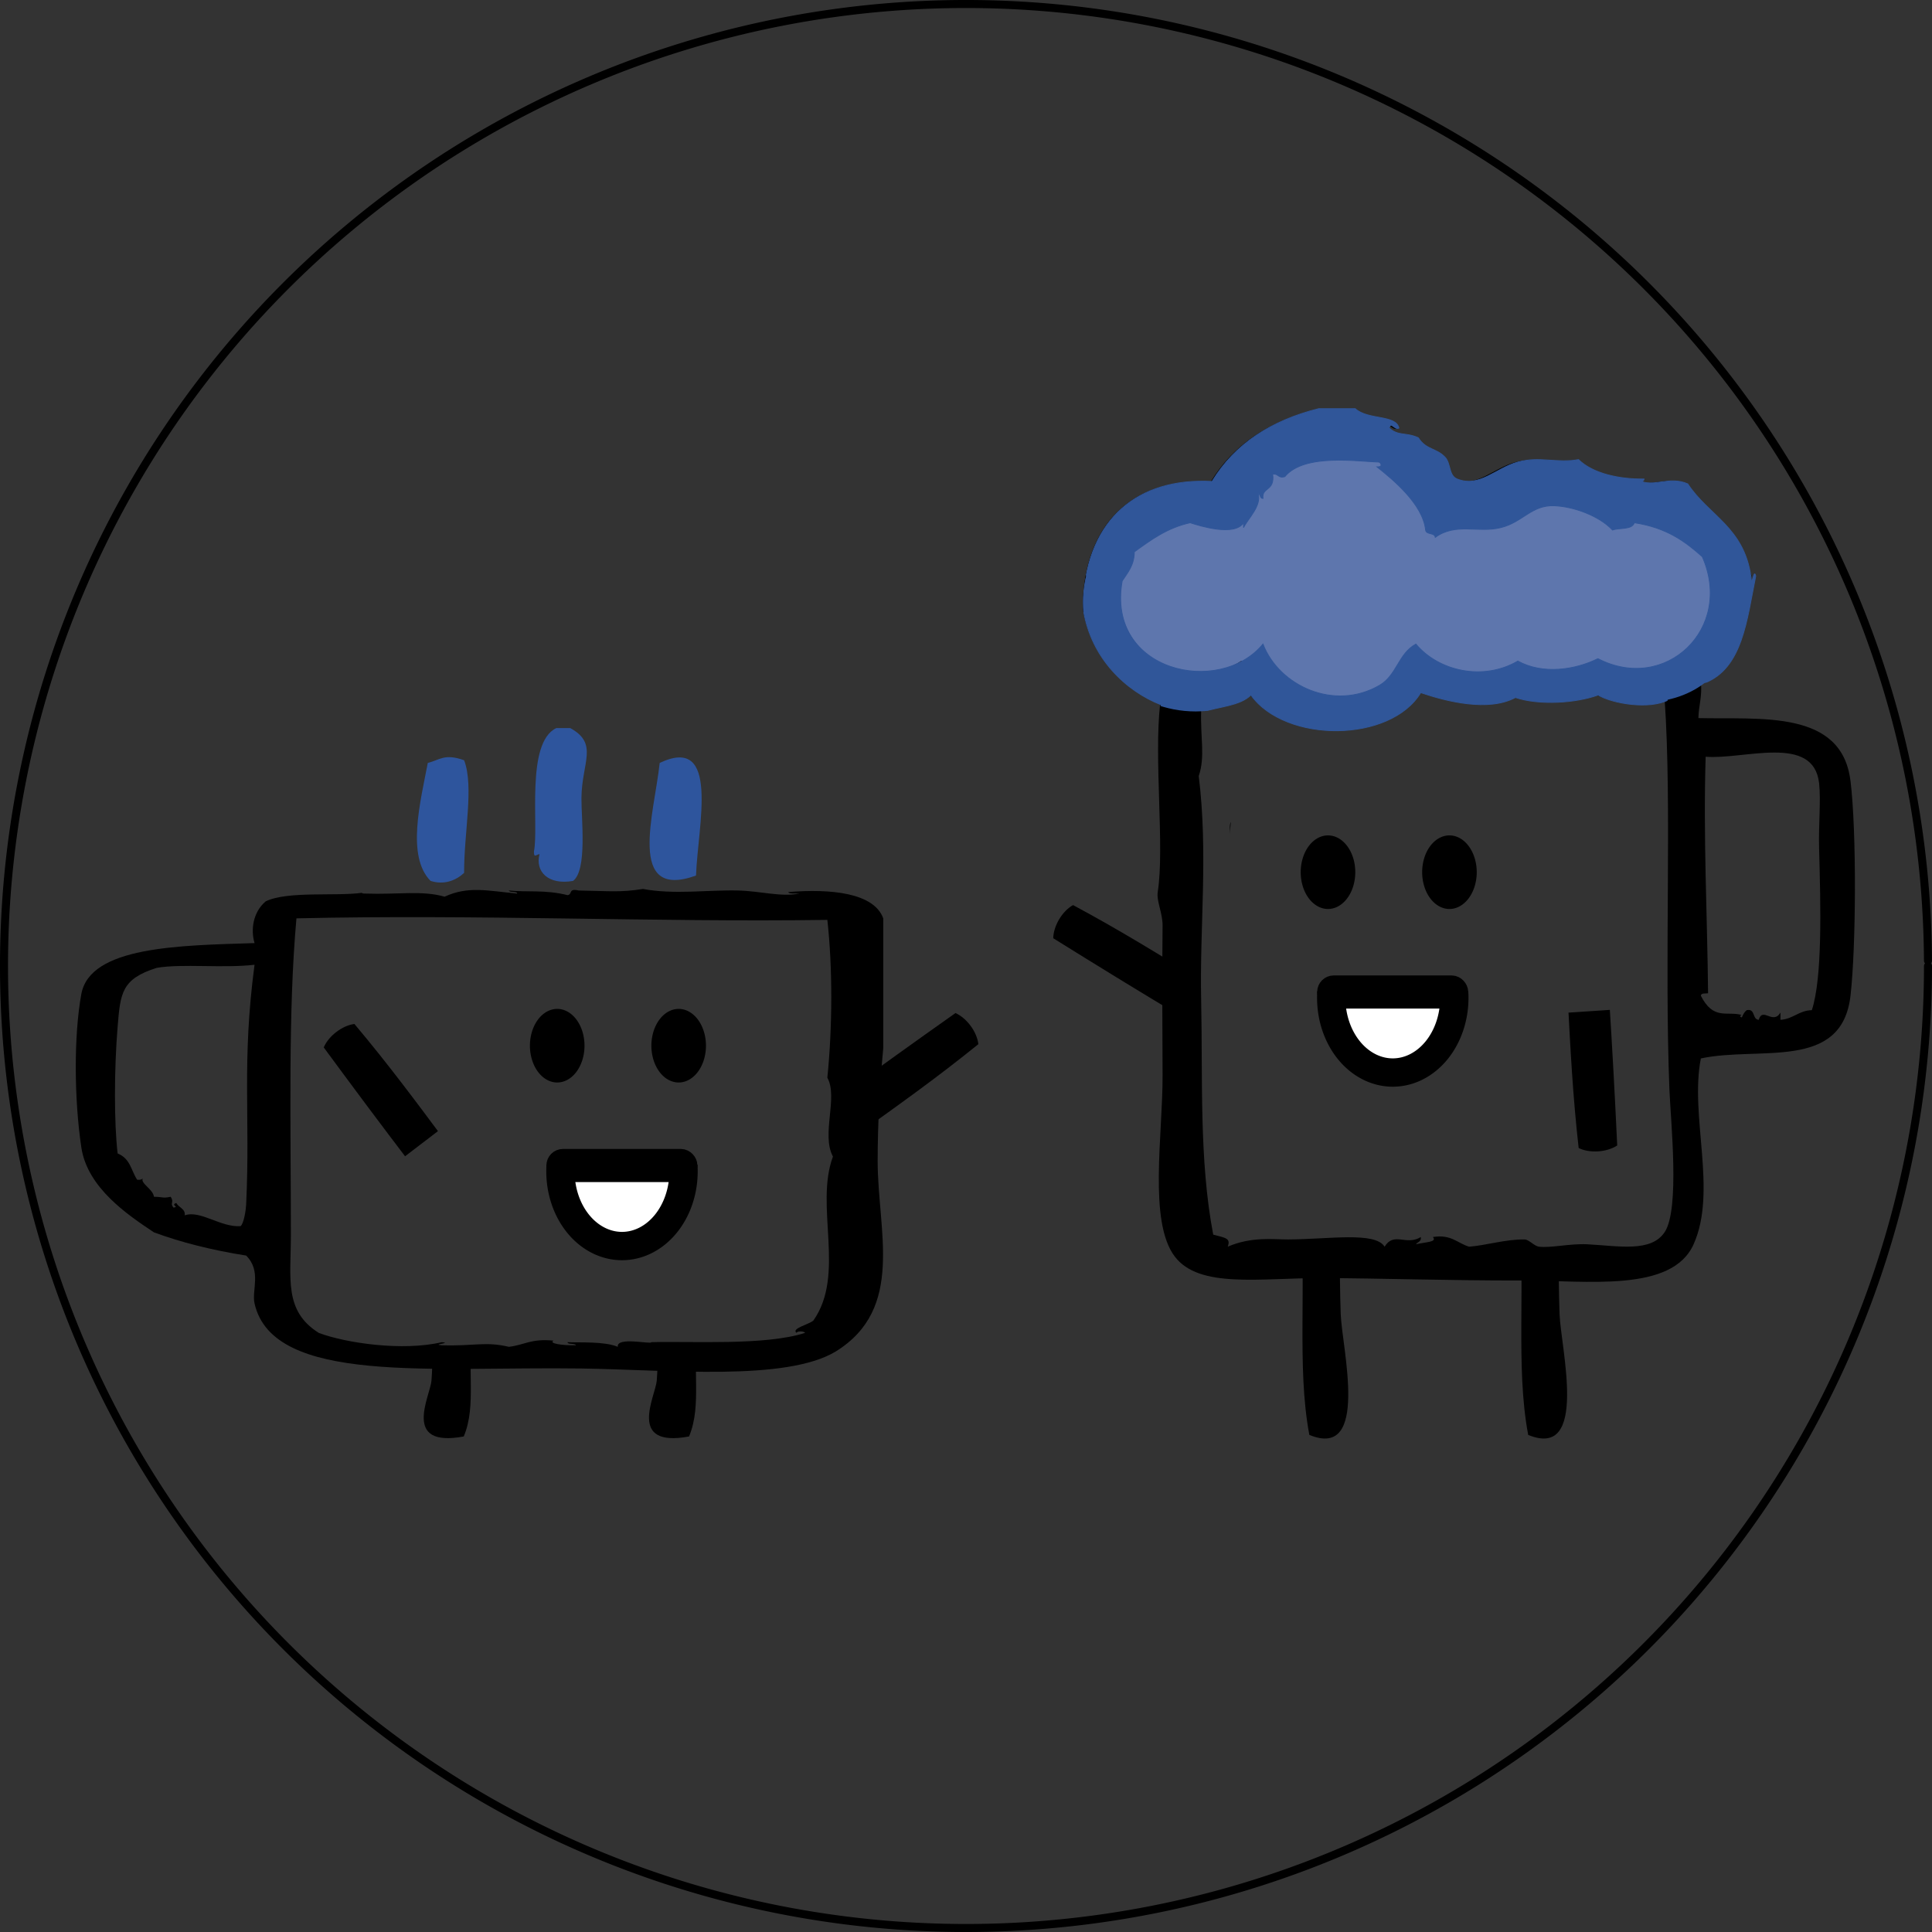 <?xml version="1.0" encoding="UTF-8" standalone="no"?>
<!-- Created with Inkscape (http://www.inkscape.org/) -->

<svg
   width="270.676mm"
   height="270.676mm"
   viewBox="0 0 270.676 270.676"
   version="1.1"
   id="svg5"
   sodipodi:docname="lets_learn.svg"
   inkscape:version="1.2.2 (732a01da63, 2022-12-09, custom)"
   xmlns:inkscape="http://www.inkscape.org/namespaces/inkscape"
   xmlns:sodipodi="http://sodipodi.sourceforge.net/DTD/sodipodi-0.dtd"
   xmlns="http://www.w3.org/2000/svg"
   xmlns:svg="http://www.w3.org/2000/svg">
  <rect x="0" y="0" width="270.676" height="270.676" fill="#333333" stroke="none"/>
  <sodipodi:namedview
     id="namedview7"
     pagecolor="#ffffff"
     bordercolor="#666666"
     borderopacity="1.0"
     inkscape:showpageshadow="2"
     inkscape:pageopacity="0.0"
     inkscape:pagecheckerboard="0"
     inkscape:deskcolor="#d1d1d1"
     inkscape:document-units="mm"
     showgrid="false"
     inkscape:zoom="0.66331437"
     inkscape:cx="706.3016"
     inkscape:cy="1037.9694"
     inkscape:window-width="3800"
     inkscape:window-height="2096"
     inkscape:window-x="40"
     inkscape:window-y="27"
     inkscape:window-maximized="1"
     inkscape:current-layer="layer1" />
  <defs
     id="defs2">
    <clipPath
       clipPathUnits="userSpaceOnUse"
       id="clipPath742">
      <g
         id="g752">
        <rect
           style="fill:#ffffff;stroke:#000000;stroke-width:2.381;stroke-linecap:round;stroke-linejoin:round;stroke-dashoffset:0.4"
           id="rect744"
           width="45.889"
           height="25.32"
           x="-379.859"
           y="-412.386"
           ry="0.575"
           transform="rotate(-24.945)" />
        <rect
           style="fill:#ffffff;stroke:#000000;stroke-width:2.381;stroke-linecap:round;stroke-linejoin:round;stroke-dashoffset:0.4"
           id="rect746"
           width="45.889"
           height="25.32"
           x="-528.162"
           y="-46.282"
           ry="0.575"
           transform="rotate(11.033)" />
        <rect
           style="fill:#ffffff;stroke:#000000;stroke-width:3.059;stroke-linecap:round;stroke-linejoin:round;stroke-dashoffset:0.4"
           id="rect748"
           width="242.579"
           height="240.619"
           x="-476.234"
           y="-296.63"
           ry="0.573" />
        <rect
           style="fill:#ffffff;stroke:#000000;stroke-width:3.141;stroke-linecap:round;stroke-linejoin:round;stroke-dashoffset:0.4"
           id="rect750"
           width="45.868"
           height="89.113"
           x="-546.127"
           y="-211.948"
           ry="1.017" />
      </g>
    </clipPath>
    <clipPath
       clipPathUnits="userSpaceOnUse"
       id="clipPath7090-5">
      <rect
         style="fill:#000000;fill-opacity:1;stroke:none;stroke-width:2.381;stroke-linecap:round;stroke-linejoin:round;stroke-dashoffset:0.4;stroke-opacity:1"
         id="rect7092-3"
         width="21.201"
         height="14.949"
         x="123.494"
         y="-77.222" />
    </clipPath>
    <clipPath
       clipPathUnits="userSpaceOnUse"
       id="clipPath7090">
      <rect
         style="fill:#000000;fill-opacity:1;stroke:none;stroke-width:2.381;stroke-linecap:round;stroke-linejoin:round;stroke-dashoffset:0.4;stroke-opacity:1"
         id="rect7092"
         width="21.201"
         height="14.949"
         x="123.494"
         y="-77.222" />
    </clipPath>
    <clipPath
       clipPathUnits="userSpaceOnUse"
       id="clipPath3000-1-5-1">
      <g
         id="g3016-8-9-9"
         transform="matrix(8.249,0,0,8.228,-217.663,1635.994)">
        <path
           style="fill:#7887ab;fill-opacity:0.425;stroke:none;stroke-width:2.442;stroke-linecap:round;stroke-linejoin:round;stroke-dashoffset:0.4"
           id="path3002-7-2-4"
           sodipodi:type="arc"
           sodipodi:cx="64.737144"
           sodipodi:cy="-163.65541"
           sodipodi:rx="16.200552"
           sodipodi:ry="15.783353"
           sodipodi:start="0"
           sodipodi:end="6.2775729"
           sodipodi:open="true"
           sodipodi:arc-type="arc"
           d="m 80.938,-163.655 a 16.201,15.783 0 0 1 -16.178,15.783 16.201,15.783 0 0 1 -16.223,-15.739 16.201,15.783 0 0 1 16.132,-15.828 16.201,15.783 0 0 1 16.268,15.695" />
        <path
           style="fill:#7887ab;fill-opacity:0.425;stroke:none;stroke-width:2.442;stroke-linecap:round;stroke-linejoin:round;stroke-dashoffset:0.4"
           id="path3004-9-2-7"
           sodipodi:type="arc"
           sodipodi:cx="64.923241"
           sodipodi:cy="-170.28719"
           sodipodi:rx="16.200552"
           sodipodi:ry="15.783353"
           sodipodi:start="0"
           sodipodi:end="6.2775729"
           sodipodi:open="true"
           sodipodi:arc-type="arc"
           d="m 81.124,-170.287 a 16.201,15.783 0 0 1 -16.178,15.783 16.201,15.783 0 0 1 -16.223,-15.739 16.201,15.783 0 0 1 16.132,-15.828 16.201,15.783 0 0 1 16.268,15.695" />
        <path
           style="fill:#7887ab;fill-opacity:0.425;stroke:none;stroke-width:3.789;stroke-linecap:round;stroke-linejoin:round;stroke-dashoffset:0.4"
           id="path3006-2-8-8"
           sodipodi:type="arc"
           sodipodi:cx="103.26582"
           sodipodi:cy="-179.57236"
           sodipodi:rx="38.99765"
           sodipodi:ry="15.783353"
           sodipodi:start="0"
           sodipodi:end="6.2775729"
           sodipodi:open="true"
           sodipodi:arc-type="arc"
           d="m 142.263,-179.572 a 38.998,15.783 0 0 1 -38.943,15.783 38.998,15.783 0 0 1 -39.052,-15.739 38.998,15.783 0 0 1 38.833,-15.828 38.998,15.783 0 0 1 39.161,15.695" />
        <path
           style="fill:#7887ab;fill-opacity:0.425;stroke:none;stroke-width:2.344;stroke-linecap:round;stroke-linejoin:round;stroke-dashoffset:0.4"
           id="path3008-0-9-4"
           sodipodi:type="arc"
           sodipodi:cx="136.90419"
           sodipodi:cy="-169.12315"
           sodipodi:rx="13.721117"
           sodipodi:ry="17.175591"
           sodipodi:start="0"
           sodipodi:end="6.2775729"
           sodipodi:open="true"
           sodipodi:arc-type="arc"
           d="m 150.625,-169.123 a 13.721,17.176 0 0 1 -13.702,17.176 13.721,17.176 0 0 1 -13.74,-17.127 13.721,17.176 0 0 1 13.663,-17.224 13.721,17.176 0 0 1 13.779,17.079" />
        <path
           style="fill:#7887ab;fill-opacity:0.425;stroke:none;stroke-width:3.089;stroke-linecap:round;stroke-linejoin:round;stroke-dashoffset:0.4"
           id="path3010-2-7-5"
           sodipodi:type="arc"
           sodipodi:cx="129.5618"
           sodipodi:cy="-159.7014"
           sodipodi:rx="12.459228"
           sodipodi:ry="10.466006"
           sodipodi:start="0"
           sodipodi:end="6.2775729"
           sodipodi:open="true"
           sodipodi:arc-type="arc"
           d="m 142.021,-159.701 a 12.459,10.466 0 0 1 -12.442,10.466 12.459,10.466 0 0 1 -12.477,-10.437 12.459,10.466 0 0 1 12.407,-10.495 12.459,10.466 0 0 1 12.511,10.407" />
        <path
           style="fill:#7887ab;fill-opacity:0.425;stroke:none;stroke-width:3.089;stroke-linecap:round;stroke-linejoin:round;stroke-dashoffset:0.4"
           id="path3012-3-3-0"
           sodipodi:type="arc"
           sodipodi:cx="120.47342"
           sodipodi:cy="-151.77776"
           sodipodi:rx="12.459228"
           sodipodi:ry="10.466006"
           sodipodi:start="0"
           sodipodi:end="6.2775729"
           sodipodi:open="true"
           sodipodi:arc-type="arc"
           d="m 132.933,-151.778 a 12.459,10.466 0 0 1 -12.442,10.466 12.459,10.466 0 0 1 -12.477,-10.437 12.459,10.466 0 0 1 12.407,-10.495 12.459,10.466 0 0 1 12.511,10.407" />
        <path
           style="fill:#7887ab;fill-opacity:0.425;stroke:none;stroke-width:4.849;stroke-linecap:round;stroke-linejoin:round;stroke-dashoffset:0.4"
           id="path3014-7-6-3"
           sodipodi:type="arc"
           sodipodi:cx="94.16452"
           sodipodi:cy="-153.65694"
           sodipodi:rx="26.11651"
           sodipodi:ry="12.301496"
           sodipodi:start="0"
           sodipodi:end="6.2775729"
           sodipodi:open="true"
           sodipodi:arc-type="arc"
           d="m 120.281,-153.657 a 26.117,12.301 0 0 1 -26.08,12.301 26.117,12.301 0 0 1 -26.153,-12.267 26.117,12.301 0 0 1 26.006,-12.336 26.117,12.301 0 0 1 26.226,12.232" />
      </g>
    </clipPath>
    <clipPath
       clipPathUnits="userSpaceOnUse"
       id="clipPath7220-1-4-6-2">
      <rect
         style="fill:#ffffff;fill-opacity:1;stroke:#000000;stroke-width:2.913;stroke-linecap:round;stroke-linejoin:round;stroke-dashoffset:0.4;stroke-opacity:1"
         id="rect7222-5-7-0-6"
         width="24.743"
         height="9.65"
         x="85.446"
         y="-43.15"
         ry="0.575" />
    </clipPath>
    <clipPath
       clipPathUnits="userSpaceOnUse"
       id="clipPath7220-1-4-6">
      <rect
         style="fill:#ffffff;fill-opacity:1;stroke:#000000;stroke-width:2.913;stroke-linecap:round;stroke-linejoin:round;stroke-dashoffset:0.4;stroke-opacity:1"
         id="rect7222-5-7-0"
         width="24.743"
         height="9.65"
         x="85.446"
         y="-43.15"
         ry="0.575" />
    </clipPath>
    <clipPath
       clipPathUnits="userSpaceOnUse"
       id="clipPath7220-1-4">
      <rect
         style="fill:#ffffff;fill-opacity:1;stroke:#000000;stroke-width:2.913;stroke-linecap:round;stroke-linejoin:round;stroke-dashoffset:0.4;stroke-opacity:1"
         id="rect7222-5-7"
         width="24.743"
         height="9.65"
         x="85.446"
         y="-43.15"
         ry="0.575" />
    </clipPath>
    <clipPath
       clipPathUnits="userSpaceOnUse"
       id="clipPath7220-1">
      <rect
         style="fill:#ffffff;fill-opacity:1;stroke:#000000;stroke-width:2.913;stroke-linecap:round;stroke-linejoin:round;stroke-dashoffset:0.4;stroke-opacity:1"
         id="rect7222-5"
         width="24.743"
         height="9.65"
         x="85.446"
         y="-43.15"
         ry="0.575" />
    </clipPath>
    <clipPath
       clipPathUnits="userSpaceOnUse"
       id="clipPath6964-6-1">
      <rect
         style="fill:#000000;fill-opacity:1;stroke:none;stroke-width:2.381;stroke-linecap:round;stroke-linejoin:round;stroke-dashoffset:0.4;stroke-opacity:1"
         id="rect6966-1-2"
         width="8.176"
         height="31.89"
         x="144.535"
         y="-68.887" />
    </clipPath>
    <clipPath
       clipPathUnits="userSpaceOnUse"
       id="clipPath6964-7">
      <rect
         style="fill:#000000;fill-opacity:1;stroke:none;stroke-width:2.381;stroke-linecap:round;stroke-linejoin:round;stroke-dashoffset:0.4;stroke-opacity:1"
         id="rect6966-0"
         width="8.176"
         height="31.89"
         x="144.535"
         y="-68.887" />
    </clipPath>
    <clipPath
       clipPathUnits="userSpaceOnUse"
       id="clipPath6964-6">
      <rect
         style="fill:#000000;fill-opacity:1;stroke:none;stroke-width:2.381;stroke-linecap:round;stroke-linejoin:round;stroke-dashoffset:0.4;stroke-opacity:1"
         id="rect6966-1"
         width="8.176"
         height="31.89"
         x="144.535"
         y="-68.887" />
    </clipPath>
    <clipPath
       clipPathUnits="userSpaceOnUse"
       id="clipPath6964">
      <rect
         style="fill:#000000;fill-opacity:1;stroke:none;stroke-width:2.381;stroke-linecap:round;stroke-linejoin:round;stroke-dashoffset:0.4;stroke-opacity:1"
         id="rect6966"
         width="8.176"
         height="31.89"
         x="144.535"
         y="-68.887" />
    </clipPath>
  </defs>
  <g
     inkscape:label="Layer 1"
     inkscape:groupmode="layer"
     id="layer1"
     transform="translate(220.818,126.666)">
    <g
       id="g1672"
       transform="matrix(1.373,0,0,1.373,26.22,-68.897)">
      <path
         d="m -54.33,41.8 c -0.165,0.282 -0.073,0.819 -0.12,1.221 0.049,-0.401 0.079,-0.814 0.12,-1.221 z"
         id="path599-0"
         style="fill-rule:evenodd;stroke-width:0.122" />
      <path
         d="M 8.896,37.603 C 8.002,30.297 -0.314,31.358 -6.62,31.199 c 0.023,-1.291 0.41,-2.218 0.246,-3.694 3.838,-1.497 4.275,-6.398 5.172,-10.837 -0.197,-0.94 -0.412,1.497 -0.493,0 -0.742,-4.998 -4.277,-6.126 -6.404,-9.359 -1.904,-0.835 -3.505,0.408 -4.934,-0.349 0.211,0.096 0.456,0.124 0.501,-0.144 -2.5,0.028 -5.179,-0.532 -6.65,-1.97 -2.231,0.393 -3.96,-0.355 -6.157,0.246 -2.247,0.616 -3.885,2.632 -6.157,1.724 -0.88,-0.352 -0.623,-1.575 -1.231,-2.217 -0.887,-0.935 -1.934,-0.734 -2.709,-1.97 -1.268,-0.577 -2.024,-0.139 -2.956,-0.985 0.162,-0.738 0.526,0.235 0.985,0 -0.301,-1.374 -3.161,-0.789 -4.433,-1.97 h -3.694 c -4.87,1.206 -8.542,3.608 -10.837,7.389 -7.554,-0.4 -12.563,3.808 -13.054,11.822 v 1.231 c 0.798,4.915 4.35,8.227 7.882,9.606 -0.649,5.686 0.463,14.65 -0.246,19.212 -0.147,0.945 0.508,2.167 0.493,3.447 -0.06,5.02 -0.016,10.572 0,15.271 0.022,6.09 -1.456,14.894 1.231,18.472 2.49,3.314 8.691,2.201 15.024,2.217 6.126,0.016 12.901,0.258 20.443,0.246 6.576,-0.01 15.265,1.265 17.487,-3.695 2.44,-5.444 -0.414,-13.094 0.74,-18.964 5.981,-1.28 14.382,1.321 15.271,-6.404 0.565,-4.927 0.635,-16.71 -7e-4,-21.921 z m -18.966,46.059 c -1.389,2.079 -4.693,1.398 -7.882,1.23 -1.747,-0.091 -3.746,0.395 -4.926,0.246 -0.51,-0.064 -1.021,-0.731 -1.478,-0.739 -1.888,-0.034 -3.998,0.618 -5.665,0.739 -1.199,-0.362 -1.83,-1.29 -3.695,-0.985 0.471,0.523 -0.718,0.5 -1.724,0.739 0.16,-0.249 0.567,-0.255 0.493,-0.739 -1.507,0.929 -2.727,-0.587 -3.694,0.985 -0.963,-1.562 -5.696,-0.755 -9.852,-0.739 -1.435,0.006 -3.723,-0.317 -6.157,0.739 0.329,-0.866 -0.213,-0.897 -1.478,-1.231 -1.455,-7.597 -1.061,-16.002 -1.231,-23.89 -0.163,-7.575 0.729,-14.939 -0.246,-22.906 0.674,-2.004 0.155,-3.912 0.246,-6.65 1.655,-0.561 3.817,-0.617 4.926,-1.724 3.557,4.902 14.169,4.831 17.241,-0.246 2.577,0.876 6.864,1.967 9.606,0.493 2.45,0.813 6.138,0.559 8.374,-0.246 1.574,0.892 5.227,1.475 7.143,0.493 0.765,10.927 -0.04,26.548 0.493,39.9 0.132,3.273 1.077,12.182 -0.492,14.532 z M -17.212,25.042 c -2.325,1.151 -5.585,1.639 -8.128,0.246 -3.483,2.039 -8.01,1.064 -10.345,-1.724 -1.801,0.983 -1.919,3.157 -3.694,4.187 -4.575,2.657 -10.191,0.06 -11.822,-4.187 -4.407,5.351 -15.927,2.825 -14.285,-6.404 0.544,-0.852 1.219,-1.572 1.231,-2.956 1.669,-1.205 3.314,-2.434 5.665,-2.956 1.025,0.337 4.508,1.408 5.418,0 v 0.493 c 0.445,-0.911 1.85,-2.21 1.478,-3.448 0.268,0.061 0.167,0.49 0.493,0.493 -0.148,-1.175 1.217,-0.698 0.985,-2.463 0.593,-0.101 0.535,0.45 1.231,0.246 2.002,-2.422 7.566,-1.507 9.606,-1.478 0.275,0.303 0.214,0.506 -0.246,0.493 1.642,1.305 4.651,3.785 4.926,6.404 0.068,0.507 0.917,0.232 0.985,0.739 2.097,-1.515 4.337,-0.411 6.65,-0.985 2.23,-0.553 3.113,-2.307 5.418,-2.217 1.943,0.076 4.552,1.005 5.912,2.463 0.732,-0.254 1.968,-7e-4 2.217,-0.739 3.29,0.497 5.183,1.918 6.896,3.448 3.21,7.322 -3.754,13.886 -10.592,10.345 z M 4.956,61.002 c -1.355,0.041 -1.89,0.902 -3.202,0.985 v -0.739 c -0.775,1.291 -1.819,-0.624 -2.217,0.739 -0.695,-0.044 -0.308,-1.171 -1.231,-0.985 -0.23,0.181 -0.372,0.448 -0.493,0.739 -0.278,-0.047 -0.137,-0.247 0,-0.246 -1.52,-0.43 -2.892,0.582 -4.186,-1.97 0.039,-0.288 0.45,-0.207 0.739,-0.246 -0.071,-7.777 -0.503,-15.967 -0.246,-24.137 3.918,0.318 11.016,-2.356 11.576,2.709 0.196,1.778 -0.067,4.199 0,6.65 0.163,5.982 0.346,13.141 -0.74,16.501 z"
         id="path597-6"
         style="fill-rule:evenodd;stroke-width:0.086" />
      <path
         d="m 150.78,-95.716 c -0.289,-0.366 -0.618,-0.695 -0.985,-0.985 -1.124,-0.22 -1.396,0.41 -2.217,0.493 -0.32,2.535 -0.399,5.21 -0.656,7.76 0.036,-0.06 0.085,-0.108 0.163,-0.126 0.586,1.322 -0.49,1.166 -0.739,2.217 0.101,0.475 0.955,0.195 0.739,0.985 -0.291,-0.035 -0.558,-0.438 -0.739,0 0.871,0.393 -0.056,1.155 0.985,1.478 -1.466,1.767 -0.716,4.958 0,7.143 -0.315,-0.013 -0.342,-0.316 -0.739,-0.246 0.772,9.588 -0.339,17.557 0.985,24.63 6.192,2.564 3.326,-8.884 3.202,-12.315 -0.322,-8.914 0.355,-22.012 3.4e-4,-31.033 z"
         id="path601-6"
         style="fill:#000000;fill-opacity:1;fill-rule:evenodd;stroke-width:0.086"
         clip-path="url(#clipPath6964)"
         transform="translate(-193.897,156.71)" />
      <path
         d="m 150.78,-95.716 c -0.289,-0.366 -0.618,-0.695 -0.985,-0.985 -1.124,-0.22 -1.396,0.41 -2.217,0.493 -0.32,2.535 -0.399,5.21 -0.656,7.76 0.036,-0.06 0.085,-0.108 0.163,-0.126 0.586,1.322 -0.49,1.166 -0.739,2.217 0.101,0.475 0.955,0.195 0.739,0.985 -0.291,-0.035 -0.558,-0.438 -0.739,0 0.871,0.393 -0.056,1.155 0.985,1.478 -1.466,1.767 -0.716,4.958 0,7.143 -0.315,-0.013 -0.342,-0.316 -0.739,-0.246 0.772,9.588 -0.339,17.557 0.985,24.63 6.192,2.564 3.326,-8.884 3.202,-12.315 -0.322,-8.914 0.355,-22.012 3.4e-4,-31.033 z"
         id="path601-6-0"
         style="fill:#000000;fill-opacity:1;fill-rule:evenodd;stroke-width:0.086"
         clip-path="url(#clipPath6964-6)"
         transform="translate(-171.566,156.71)" />
      <path
         d="m 150.78,-95.716 c -0.289,-0.366 -0.618,-0.695 -0.985,-0.985 -1.124,-0.22 -1.396,0.41 -2.217,0.493 -0.32,2.535 -0.399,5.21 -0.656,7.76 0.036,-0.06 0.085,-0.108 0.163,-0.126 0.586,1.322 -0.49,1.166 -0.739,2.217 0.101,0.475 0.955,0.195 0.739,0.985 -0.291,-0.035 -0.558,-0.438 -0.739,0 0.871,0.393 -0.056,1.155 0.985,1.478 -1.466,1.767 -0.716,4.958 0,7.143 -0.315,-0.013 -0.342,-0.316 -0.739,-0.246 0.772,9.588 -0.339,17.557 0.985,24.63 6.192,2.564 3.326,-8.884 3.202,-12.315 -0.322,-8.914 0.355,-22.012 3.4e-4,-31.033 z"
         id="path601-6-9"
         style="fill:#000000;fill-opacity:1;fill-rule:evenodd;stroke-width:0.086"
         clip-path="url(#clipPath6964-7)"
         transform="matrix(-1.029,0,0,0.463,42.242,128.748)" />
      <path
         d="m 150.78,-95.716 c -0.289,-0.366 -0.618,-0.695 -0.985,-0.985 -1.124,-0.22 -1.396,0.41 -2.217,0.493 -0.32,2.535 -0.399,5.21 -0.656,7.76 0.036,-0.06 0.085,-0.108 0.163,-0.126 0.586,1.322 -0.49,1.166 -0.739,2.217 0.101,0.475 0.955,0.195 0.739,0.985 -0.291,-0.035 -0.558,-0.438 -0.739,0 0.871,0.393 -0.056,1.155 0.985,1.478 -1.466,1.767 -0.716,4.958 0,7.143 -0.315,-0.013 -0.342,-0.316 -0.739,-0.246 0.772,9.588 -0.339,17.557 0.985,24.63 6.192,2.564 3.326,-8.884 3.202,-12.315 -0.322,-8.914 0.355,-22.012 3.4e-4,-31.033 z"
         id="path601-6-0-3"
         style="fill:#000000;fill-opacity:1;fill-rule:evenodd;stroke-width:0.086"
         clip-path="url(#clipPath6964-6-1)"
         transform="matrix(-1.029,0,0,0.463,19.254,128.748)" />
      <path
         d="m 125.712,-39.581 c -0.712,0.579 -3.138,0.818 -2.709,0 -0.422,0.866 -0.496,-0.619 -0.985,-0.493 -1.941,1.667 -6.941,-1.023 -9.606,1.231 -0.157,-0.537 0.698,-0.784 -0.246,-0.739 -7.096,0.063 -13.83,0.104 -21.428,0.491 -0.864,1.081 -0.898,2.819 0,3.942 14.51,-0.065 26.274,-0.243 43.595,-0.74 0.32,-0.714 0.32,-1.748 0,-2.462 -3.259,-0.922 -5.578,-0.037 -8.62,-1.231 z"
         id="path605-6-5"
         style="fill-rule:evenodd;stroke-width:0.086"
         clip-path="url(#clipPath7220-1)"
         transform="matrix(-0.029,-0.712,0.998,-0.066,22.806,137.096)" />
      <path
         d="m 125.712,-39.581 c -0.712,0.579 -3.138,0.818 -2.709,0 -0.422,0.866 -0.496,-0.619 -0.985,-0.493 -1.941,1.667 -6.941,-1.023 -9.606,1.231 -0.157,-0.537 0.698,-0.784 -0.246,-0.739 -7.096,0.063 -13.83,0.104 -21.428,0.491 -0.864,1.081 -0.898,2.819 0,3.942 14.51,-0.065 26.274,-0.243 43.595,-0.74 0.32,-0.714 0.32,-1.748 0,-2.462 -3.259,-0.922 -5.578,-0.037 -8.62,-1.231 z"
         id="path605-6-5-6"
         style="fill-rule:evenodd;stroke-width:0.086"
         clip-path="url(#clipPath7220-1-4)"
         transform="matrix(0.603,0.381,-0.513,0.858,-145.201,49.249)" />
      <path
         d="m 125.712,-39.581 c -0.712,0.579 -3.138,0.818 -2.709,0 -0.422,0.866 -0.496,-0.619 -0.985,-0.493 -1.941,1.667 -6.941,-1.023 -9.606,1.231 -0.157,-0.537 0.698,-0.784 -0.246,-0.739 -7.096,0.063 -13.83,0.104 -21.428,0.491 -0.864,1.081 -0.898,2.819 0,3.942 14.51,-0.065 26.274,-0.243 43.595,-0.74 0.32,-0.714 0.32,-1.748 0,-2.462 -3.259,-0.922 -5.578,-0.037 -8.62,-1.231 z"
         id="path605-6-5-6-6"
         style="fill-rule:evenodd;stroke-width:0.086"
         clip-path="url(#clipPath7220-1-4-6)"
         transform="matrix(-0.585,0.408,-0.592,-0.806,-50.154,-4.055)" />
      <path
         d="m 125.712,-39.581 c -0.712,0.579 -3.138,0.818 -2.709,0 -0.422,0.866 -0.496,-0.619 -0.985,-0.493 -1.941,1.667 -6.941,-1.023 -9.606,1.231 -0.157,-0.537 0.698,-0.784 -0.246,-0.739 -7.096,0.063 -13.83,0.104 -21.428,0.491 -0.864,1.081 -0.898,2.819 0,3.942 14.51,-0.065 26.274,-0.243 43.595,-0.74 0.32,-0.714 0.32,-1.748 0,-2.462 -3.259,-0.922 -5.578,-0.037 -8.62,-1.231 z"
         id="path605-6-5-6-6-1"
         style="fill-rule:evenodd;stroke-width:0.086"
         clip-path="url(#clipPath7220-1-4-6-2)"
         transform="matrix(0.419,0.577,-0.794,0.607,-212.819,33.783)" />
      <path
         style="fill:#5e76ad;fill-opacity:1;stroke:none;stroke-width:2.339;stroke-linecap:round;stroke-linejoin:round;stroke-dashoffset:0.4;stroke-opacity:1"
         id="path4889"
         sodipodi:type="arc"
         sodipodi:cx="-57.683655"
         sodipodi:cy="18.609793"
         sodipodi:rx="8.0248127"
         sodipodi:ry="8.0897169"
         sodipodi:start="0"
         sodipodi:end="6.2775729"
         sodipodi:open="true"
         sodipodi:arc-type="arc"
         d="m -49.659,18.61 a 8.025,8.09 0 0 1 -8.014,8.09 8.025,8.09 0 0 1 -8.036,-8.067 8.025,8.09 0 0 1 7.991,-8.112 8.025,8.09 0 0 1 8.058,8.044" />
      <path
         style="fill:#5e76ad;fill-opacity:1;stroke:none;stroke-width:3.588;stroke-linecap:round;stroke-linejoin:round;stroke-dashoffset:0.4;stroke-opacity:1"
         id="path4889-1"
         sodipodi:type="arc"
         sodipodi:cx="-44.432617"
         sodipodi:cy="16.788916"
         sodipodi:rx="11.676417"
         sodipodi:ry="13.086743"
         sodipodi:start="0"
         sodipodi:end="6.2775729"
         sodipodi:open="true"
         sodipodi:arc-type="arc"
         d="M -32.756,16.789 A 11.676,13.087 0 0 1 -44.416,29.876 11.676,13.087 0 0 1 -56.109,16.826 11.676,13.087 0 0 1 -44.482,3.702 11.676,13.087 0 0 1 -32.756,16.715" />
      <path
         style="fill:#5e76ad;fill-opacity:1;stroke:none;stroke-width:2.809;stroke-linecap:round;stroke-linejoin:round;stroke-dashoffset:0.4;stroke-opacity:1"
         id="path4889-1-2"
         sodipodi:type="arc"
         sodipodi:cx="-28.11705"
         sodipodi:cy="18.472815"
         sodipodi:rx="10.417072"
         sodipodi:ry="8.9906216"
         sodipodi:start="0"
         sodipodi:end="6.2775729"
         sodipodi:open="true"
         sodipodi:arc-type="arc"
         d="m -17.7,18.473 a 10.417,8.991 0 0 1 -10.402,8.991 10.417,8.991 0 0 1 -10.432,-8.965 10.417,8.991 0 0 1 10.373,-9.016 10.417,8.991 0 0 1 10.461,8.94" />
      <path
         style="fill:#5e76ad;fill-opacity:1;stroke:none;stroke-width:2.623;stroke-linecap:round;stroke-linejoin:round;stroke-dashoffset:0.4;stroke-opacity:1"
         id="path4889-1-2-9"
         sodipodi:type="arc"
         sodipodi:cx="-21.736191"
         sodipodi:cy="18.047674"
         sodipodi:rx="9.0828848"
         sodipodi:ry="8.9906216"
         sodipodi:start="0"
         sodipodi:end="6.2775729"
         sodipodi:open="true"
         sodipodi:arc-type="arc"
         d="m -12.653,18.048 a 9.083,8.991 0 0 1 -9.07,8.991 9.083,8.991 0 0 1 -9.096,-8.965 9.083,8.991 0 0 1 9.045,-9.016 9.083,8.991 0 0 1 9.121,8.94" />
      <path
         style="fill:#5e76ad;fill-opacity:1;stroke:none;stroke-width:2.623;stroke-linecap:round;stroke-linejoin:round;stroke-dashoffset:0.4;stroke-opacity:1"
         id="path4889-1-2-9-3"
         sodipodi:type="arc"
         sodipodi:cx="-13.905624"
         sodipodi:cy="18.653326"
         sodipodi:rx="9.0828848"
         sodipodi:ry="8.9906216"
         sodipodi:start="0"
         sodipodi:end="6.2775729"
         sodipodi:open="true"
         sodipodi:arc-type="arc"
         d="m -4.823,18.653 a 9.083,8.991 0 0 1 -9.07,8.991 9.083,8.991 0 0 1 -9.096,-8.965 9.083,8.991 0 0 1 9.045,-9.016 9.083,8.991 0 0 1 9.121,8.94" />
      <g
         fill-rule="evenodd"
         id="g607"
         transform="matrix(0.086,0,0,0.086,-85.139,-5.54)"
         clip-path="url(#clipPath3000-1-5-1)"
         style="fill:#305699;fill-opacity:1;stroke:#305699;stroke-opacity:1">
        <path
           d="m 1099.1,503.55 c -10.453,-85.43 -107.7,-73.02 -181.44,-74.879 0.266,-15.098 4.789,-25.934 2.879,-43.199 44.879,-17.508 49.992,-74.809 60.48,-126.72 -2.305,-10.992 -4.812,17.508 -5.762,0 -8.676,-58.441 -50.016,-71.629 -74.879,-109.44 -22.262,-9.758 -40.98,4.766 -57.695,-4.078 2.473,1.117 5.328,1.453 5.856,-1.68 -29.23,0.324 -60.562,-6.227 -77.762,-23.039 -26.09,4.598 -46.309,-4.152 -72,2.879 -26.27,7.199 -45.422,30.781 -72,20.16 -10.285,-4.117 -7.285,-18.422 -14.398,-25.922 -10.367,-10.934 -22.609,-8.578 -31.68,-23.039 -14.832,-6.742 -23.664,-1.621 -34.559,-11.52 1.895,-8.629 6.156,2.746 11.52,0 -3.516,-16.066 -36.961,-9.227 -51.84,-23.039 h -43.199 c -56.941,14.102 -99.887,42.191 -126.72,86.398 -88.332,-4.68 -146.9,44.531 -152.64,138.24 v 14.398 c 9.336,57.469 50.867,96.203 92.16,112.32 -7.586,66.492 5.41,171.3 -2.879,224.65 -1.715,11.051 5.941,25.344 5.762,40.309 -0.707,58.703 -0.191,123.62 0,178.56 0.254,71.207 -17.027,174.16 14.398,216 29.113,38.746 101.62,25.738 175.68,25.922 71.629,0.191 150.85,3.012 239.04,2.879 76.895,-0.121 178.49,14.797 204.48,-43.211 28.535,-63.66 -4.836,-153.11 8.652,-221.75 69.938,-14.965 168.17,15.445 178.56,-74.879 6.609,-57.613 7.426,-195.39 -0.012,-256.32 z m -221.77,538.57 c -16.246,24.312 -54.875,16.344 -92.16,14.387 -20.426,-1.066 -43.801,4.621 -57.602,2.879 -5.965,-0.742 -11.941,-8.543 -17.281,-8.641 -22.078,-0.395 -46.754,7.223 -66.238,8.641 -14.016,-4.234 -21.395,-15.086 -43.211,-11.52 5.508,6.121 -8.398,5.844 -20.16,8.641 1.871,-2.914 6.625,-2.977 5.762,-8.641 -17.617,10.859 -31.883,-6.863 -43.199,11.52 -11.258,-18.266 -66.602,-8.832 -115.2,-8.641 -16.777,0.07 -43.535,-3.707 -72,8.641 3.852,-10.129 -2.496,-10.488 -17.281,-14.398 -17.016,-88.836 -12.406,-187.11 -14.398,-279.35 -1.906,-88.57 8.52,-174.68 -2.879,-267.84 7.883,-23.438 1.812,-45.742 2.879,-77.762 19.355,-6.562 44.629,-7.211 57.602,-20.16 41.594,57.324 165.68,56.484 201.6,-2.879 30.133,10.246 80.258,23.004 112.32,5.762 28.645,9.504 71.773,6.539 97.922,-2.879 18.406,10.43 61.117,17.242 83.52,5.762 8.941,127.77 -0.469,310.43 5.762,466.56 1.539,38.266 12.59,142.45 -5.758,169.92 z M 793.81,356.68 c -27.191,13.453 -65.305,19.164 -95.039,2.879 -40.727,23.844 -93.66,12.445 -120.96,-20.16 -21.059,11.496 -22.441,36.91 -43.199,48.961 -53.496,31.066 -119.17,0.707 -138.24,-48.961 -51.527,62.566 -186.24,33.035 -167.04,-74.879 6.359,-9.961 14.258,-18.383 14.398,-34.559 19.512,-14.09 38.746,-28.465 66.238,-34.559 11.988,3.938 52.715,16.465 63.359,0 v 5.762 c 5.207,-10.656 21.637,-25.836 17.281,-40.32 3.133,0.719 1.957,5.734 5.762,5.762 -1.727,-13.738 14.23,-8.16 11.52,-28.801 6.938,-1.176 6.254,5.258 14.398,2.879 23.41,-28.32 88.465,-17.617 112.32,-17.281 3.215,3.539 2.508,5.914 -2.879,5.762 19.199,15.254 54.383,44.258 57.602,74.879 0.793,5.93 10.727,2.711 11.52,8.641 24.516,-17.711 50.711,-4.801 77.762,-11.52 26.074,-6.469 36.395,-26.977 63.348,-25.922 22.715,0.887 53.23,11.746 69.133,28.801 8.555,-2.965 23.016,-0.012 25.922,-8.641 38.473,5.809 60.602,22.43 80.641,40.32 37.539,85.617 -43.891,162.37 -123.85,120.96 z m 259.21,420.48 c -15.84,0.48 -22.105,10.547 -37.441,11.52 v -8.641 c -9.059,15.098 -21.266,-7.297 -25.922,8.641 -8.125,-0.516 -3.602,-13.691 -14.398,-11.52 -2.688,2.113 -4.356,5.242 -5.762,8.641 -3.254,-0.551 -1.598,-2.891 0,-2.879 -17.773,-5.027 -33.816,6.805 -48.949,-23.039 0.457,-3.371 5.258,-2.426 8.641,-2.879 -0.828,-90.938 -5.879,-186.7 -2.879,-282.24 45.816,3.719 128.81,-27.551 135.36,31.68 2.293,20.785 -0.781,49.094 0,77.762 1.91,69.953 4.047,153.66 -8.648,192.95 z"
           id="path597"
           style="fill:#305699;fill-opacity:1;stroke:#305699;stroke-opacity:1" />
        <path
           d="m 423.27,588.55 c -1.355,2.316 -0.602,6.742 -0.984,10.043 0.406,-3.297 0.648,-6.695 0.984,-10.043 z"
           id="path599"
           style="fill:#305699;fill-opacity:1;stroke:#305699;stroke-opacity:1" />
      </g>
      <path
         style="fill:#000000;fill-opacity:1;stroke:none;stroke-width:2.381;stroke-linecap:round;stroke-linejoin:round;stroke-dashoffset:0.4;stroke-opacity:1"
         id="path7057"
         sodipodi:type="arc"
         sodipodi:cx="-32.023148"
         sodipodi:cy="46.923332"
         sodipodi:rx="2.7844253"
         sodipodi:ry="3.7549386"
         sodipodi:start="0"
         sodipodi:end="6.2775729"
         sodipodi:open="true"
         sodipodi:arc-type="arc"
         d="m -29.239,46.923 a 2.784,3.755 0 0 1 -2.781,3.755 2.784,3.755 0 0 1 -2.788,-3.744 2.784,3.755 0 0 1 2.773,-3.765 2.784,3.755 0 0 1 2.796,3.734" />
      <path
         style="fill:#000000;fill-opacity:1;stroke:none;stroke-width:2.381;stroke-linecap:round;stroke-linejoin:round;stroke-dashoffset:0.4;stroke-opacity:1"
         id="path7057-6"
         sodipodi:type="arc"
         sodipodi:cx="-44.416565"
         sodipodi:cy="46.923332"
         sodipodi:rx="2.7844253"
         sodipodi:ry="3.7549386"
         sodipodi:start="0"
         sodipodi:end="6.2775729"
         sodipodi:open="true"
         sodipodi:arc-type="arc"
         d="m -41.632,46.923 a 2.784,3.755 0 0 1 -2.781,3.755 2.784,3.755 0 0 1 -2.788,-3.744 2.784,3.755 0 0 1 2.773,-3.765 2.784,3.755 0 0 1 2.796,3.734" />
      <path
         style="fill:#ffffff;fill-opacity:1;stroke:#000000;stroke-width:2.623;stroke-linecap:round;stroke-linejoin:round;stroke-dashoffset:0.4;stroke-opacity:1"
         id="path7086"
         sodipodi:type="arc"
         sodipodi:cx="136.45769"
         sodipodi:cy="-76.59864"
         sodipodi:rx="5.6989045"
         sodipodi:ry="6.9164014"
         sodipodi:start="0"
         sodipodi:end="6.2775729"
         sodipodi:open="true"
         sodipodi:arc-type="arc"
         d="m 142.157,-76.599 a 5.699,6.916 0 0 1 -5.691,6.916 5.699,6.916 0 0 1 -5.707,-6.897 5.699,6.916 0 0 1 5.675,-6.936 5.699,6.916 0 0 1 5.723,6.878"
         clip-path="url(#clipPath7090)"
         transform="matrix(1.102,0,0,1.102,-188.183,144.158)" />
      <rect
         style="fill:#ffffff;fill-opacity:1;stroke:#000000;stroke-width:2.166;stroke-linecap:round;stroke-linejoin:round;stroke-dashoffset:0.4;stroke-opacity:1"
         id="rect7146"
         width="13.244"
         height="1.213"
         x="-44.438"
         y="58.542"
         ry="0.607" />
      <g
         id="g511"
         transform="translate(-209.554,204.75)">
        <path
           style="fill:#000000;fill-opacity:1;stroke:none;stroke-width:2.381;stroke-linecap:round;stroke-linejoin:round;stroke-dashoffset:0.4;stroke-opacity:1"
           id="path7057-5"
           sodipodi:type="arc"
           sodipodi:cx="98.880142"
           sodipodi:cy="-140.12195"
           sodipodi:rx="2.7844253"
           sodipodi:ry="3.7549386"
           sodipodi:start="0"
           sodipodi:end="6.2775729"
           sodipodi:open="true"
           sodipodi:arc-type="arc"
           d="m 101.665,-140.122 a 2.784,3.755 0 0 1 -2.781,3.755 2.784,3.755 0 0 1 -2.788,-3.744 2.784,3.755 0 0 1 2.773,-3.765 2.784,3.755 0 0 1 2.796,3.734" />
        <path
           style="fill:#000000;fill-opacity:1;stroke:none;stroke-width:2.381;stroke-linecap:round;stroke-linejoin:round;stroke-dashoffset:0.4;stroke-opacity:1"
           id="path7057-6-6"
           sodipodi:type="arc"
           sodipodi:cx="86.486717"
           sodipodi:cy="-140.12195"
           sodipodi:rx="2.7844253"
           sodipodi:ry="3.7549386"
           sodipodi:start="0"
           sodipodi:end="6.2775729"
           sodipodi:open="true"
           sodipodi:arc-type="arc"
           d="m 89.271,-140.122 a 2.784,3.755 0 0 1 -2.781,3.755 2.784,3.755 0 0 1 -2.788,-3.744 2.784,3.755 0 0 1 2.773,-3.765 2.784,3.755 0 0 1 2.796,3.734" />
        <path
           style="fill:#ffffff;fill-opacity:1;stroke:#000000;stroke-width:2.623;stroke-linecap:round;stroke-linejoin:round;stroke-dashoffset:0.4;stroke-opacity:1"
           id="path7086-2"
           sodipodi:type="arc"
           sodipodi:cx="136.45769"
           sodipodi:cy="-76.59864"
           sodipodi:rx="5.6989045"
           sodipodi:ry="6.9164014"
           sodipodi:start="0"
           sodipodi:end="6.2775729"
           sodipodi:open="true"
           sodipodi:arc-type="arc"
           d="m 142.157,-76.599 a 5.699,6.916 0 0 1 -5.691,6.916 5.699,6.916 0 0 1 -5.707,-6.897 5.699,6.916 0 0 1 5.675,-6.936 5.699,6.916 0 0 1 5.723,6.878"
           clip-path="url(#clipPath7090-5)"
           transform="matrix(1.102,0,0,1.102,-57.28,-42.887)" />
        <rect
           style="fill:#ffffff;fill-opacity:1;stroke:#000000;stroke-width:2.166;stroke-linecap:round;stroke-linejoin:round;stroke-dashoffset:0.4;stroke-opacity:1"
           id="rect7146-9"
           width="13.244"
           height="1.213"
           x="86.466"
           y="-128.503"
           ry="0.607" />
      </g>
      <g
         fill="#2e559d"
         fill-rule="evenodd"
         id="g291"
         transform="matrix(-0.099,0,0,0.095,-71.906,26.188)"
         inkscape:export-filename="../6dd74c34/lets_learn_together.png"
         inkscape:export-xdpi="200"
         inkscape:export-ydpi="200">
        <path
           d="m 647.3,227.64 c 25.117,-26.352 10.523,-85.031 2.879,-126.72 -12,-3.023 -17.137,-10.512 -37.441,-2.879 -10.344,28.176 0.227,78.18 0,120.96 8.535,8.277 20.664,13.219 34.562,8.637 z"
           id="path281" />
        <path
           d="m 500.44,227.64 c 25.535,4.727 39.336,-10.02 34.559,-28.801 3.625,0.637 5.891,4.488 5.762,-2.879 -5.258,-27.023 8.809,-116.69 -23.039,-132.48 h -14.398 c -29.41,16.871 -11.941,36.613 -11.52,74.879 0.223,22.117 -6.195,77.727 8.637,89.281 z"
           id="path283" />
        <path
           d="m 718.05,243.45 c -0.203,-0.875 -1.992,-1.738 -4.5,-1.402 1.395,0.535 2.918,0.98 4.5,1.402 z"
           id="path285" />
        <path
           d="m 1007.3,349.263 c -8.93,-51.271 -100.45,-52.29 -178.56,-54.829 3.996,-13.833 1.945,-32.981 -11.52,-44.862 -22.512,-11.313 -72.949,-5.233 -99.18,-9.159 0.191,0.478 -1.043,0.955 -4.5,0.852 -31.738,1.19 -57.59,-3.649 -80.652,3.324 -24.254,-11.52 -43.223,-6.562 -74.879,-3.324 0.047,-2.743 7.992,-0.928 8.641,-3.324 -18.648,2.015 -37.453,-1.059 -60.48,4.985 -5.555,-0.672 -0.254,-7.608 -11.52,-4.985 -32.605,0.602 -43.066,2.175 -66.238,-1.661 -32.113,6.272 -67.02,0.892 -97.922,1.661 -23.473,0.581 -43.777,7.18 -63.359,3.324 4.309,-0.284 10.633,0.588 11.52,-1.661 -43.777,-3.712 -88.246,0.719 -97.922,28.246 v 139.567 c 3.504,38.471 5.762,81.322 5.762,121.291 0,74.693 -28.355,158.259 43.199,204.366 51.289,32.35 172.51,19.647 262.08,18.283 152.69,-2.332 317.89,17.736 336.96,-69.784 3.121,-14.324 -7.453,-34.615 8.641,-51.508 35.832,-5.911 67.355,-14.303 95.039,-24.922 26.629,-18.54 68.652,-47.582 74.879,-91.383 7.402,-51.862 7.824,-119.658 0.012,-164.496 z M 762.51,713.129 c -27.852,10.939 -86.363,19.863 -126.73,9.97 -11.375,0.865 11.375,2.45 0,3.315 -33.828,1.059 -44.82,-4.334 -69.121,1.661 -15.984,-1.861 -22.691,-9.069 -46.078,-6.646 5.074,2.86 -7.559,5.242 -23.039,4.985 0.648,-2.396 8.594,-0.575 8.641,-3.315 -12.742,0.645 -37.801,-1.1 -51.84,4.985 1.559,-11.32 -34.848,-2.292 -34.559,-4.985 -41.148,-1.26 -117.48,3.863 -158.4,-9.97 0.648,-2.118 8.594,-2.175 8.641,0 6.059,-4.694 -12.875,-9.118 -17.281,-13.292 -33.504,-49.667 -1.094,-122.739 -20.16,-176.115 12.266,-23.733 -5.531,-63.414 5.762,-84.737 -5.34,-55.133 -5.438,-118.377 0,-169.475 179.76,2.616 359.09,-6.148 547.21,-1.661 8.711,100.464 5.746,219.291 5.746,340.611 -0.004,46.329 7.305,81.08 -28.793,104.67 z M 969.86,520.393 c -13.332,5.6 -13.883,18.574 -20.16,28.246 -3.348,0.27 -5.125,-0.367 -5.762,-1.661 2.734,5.726 -10.465,11.424 -11.52,19.938 -10.754,0.153 -8.207,1.868 -17.27,0 -3.938,6.425 1.246,6.555 -2.879,11.638 -6.504,-0.935 3.492,-2.596 -2.879,-4.992 -2.293,4.771 -9.805,6.528 -8.641,13.292 -16.379,-5.85 -36.781,13.001 -57.602,11.638 -3.434,-2.99 -5.484,-17.204 -5.762,-23.261 -4.356,-95.601 4.703,-152.571 -8.641,-257.535 31.969,3.946 74.746,-1.357 100.8,3.324 36.254,11.935 37.477,27.007 40.309,63.138 3.688,46.687 3.676,103.885 0.004,136.233 z"
           id="path287"
           style="fill:#000000;stroke-width:0.76" />
        <path
           d="m 411.16,100.92 c -62.773,-31.008 -39.266,67.621 -37.441,120.96 72.109,27.117 42.805,-67.43 37.441,-120.96 z"
           id="path289" />
      </g>
    </g>
    <path
       style="fill:none;stroke:#000000;stroke-width:1.124;stroke-linecap:round;stroke-linejoin:round;stroke-dashoffset:0.4"
       id="path1010"
       sodipodi:type="arc"
       sodipodi:cx="-85.480232"
       sodipodi:cy="8.6722469"
       sodipodi:rx="134.77594"
       sodipodi:ry="134.77594"
       sodipodi:start="0"
       sodipodi:end="6.2775729"
       sodipodi:open="true"
       sodipodi:arc-type="arc"
       d="M 49.296,8.672 A 134.776,134.776 0 0 1 -85.291,143.448 134.776,134.776 0 0 1 -220.256,9.05 134.776,134.776 0 0 1 -86.048,-126.103 134.776,134.776 0 0 1 49.294,7.916" />
  </g>
</svg>
